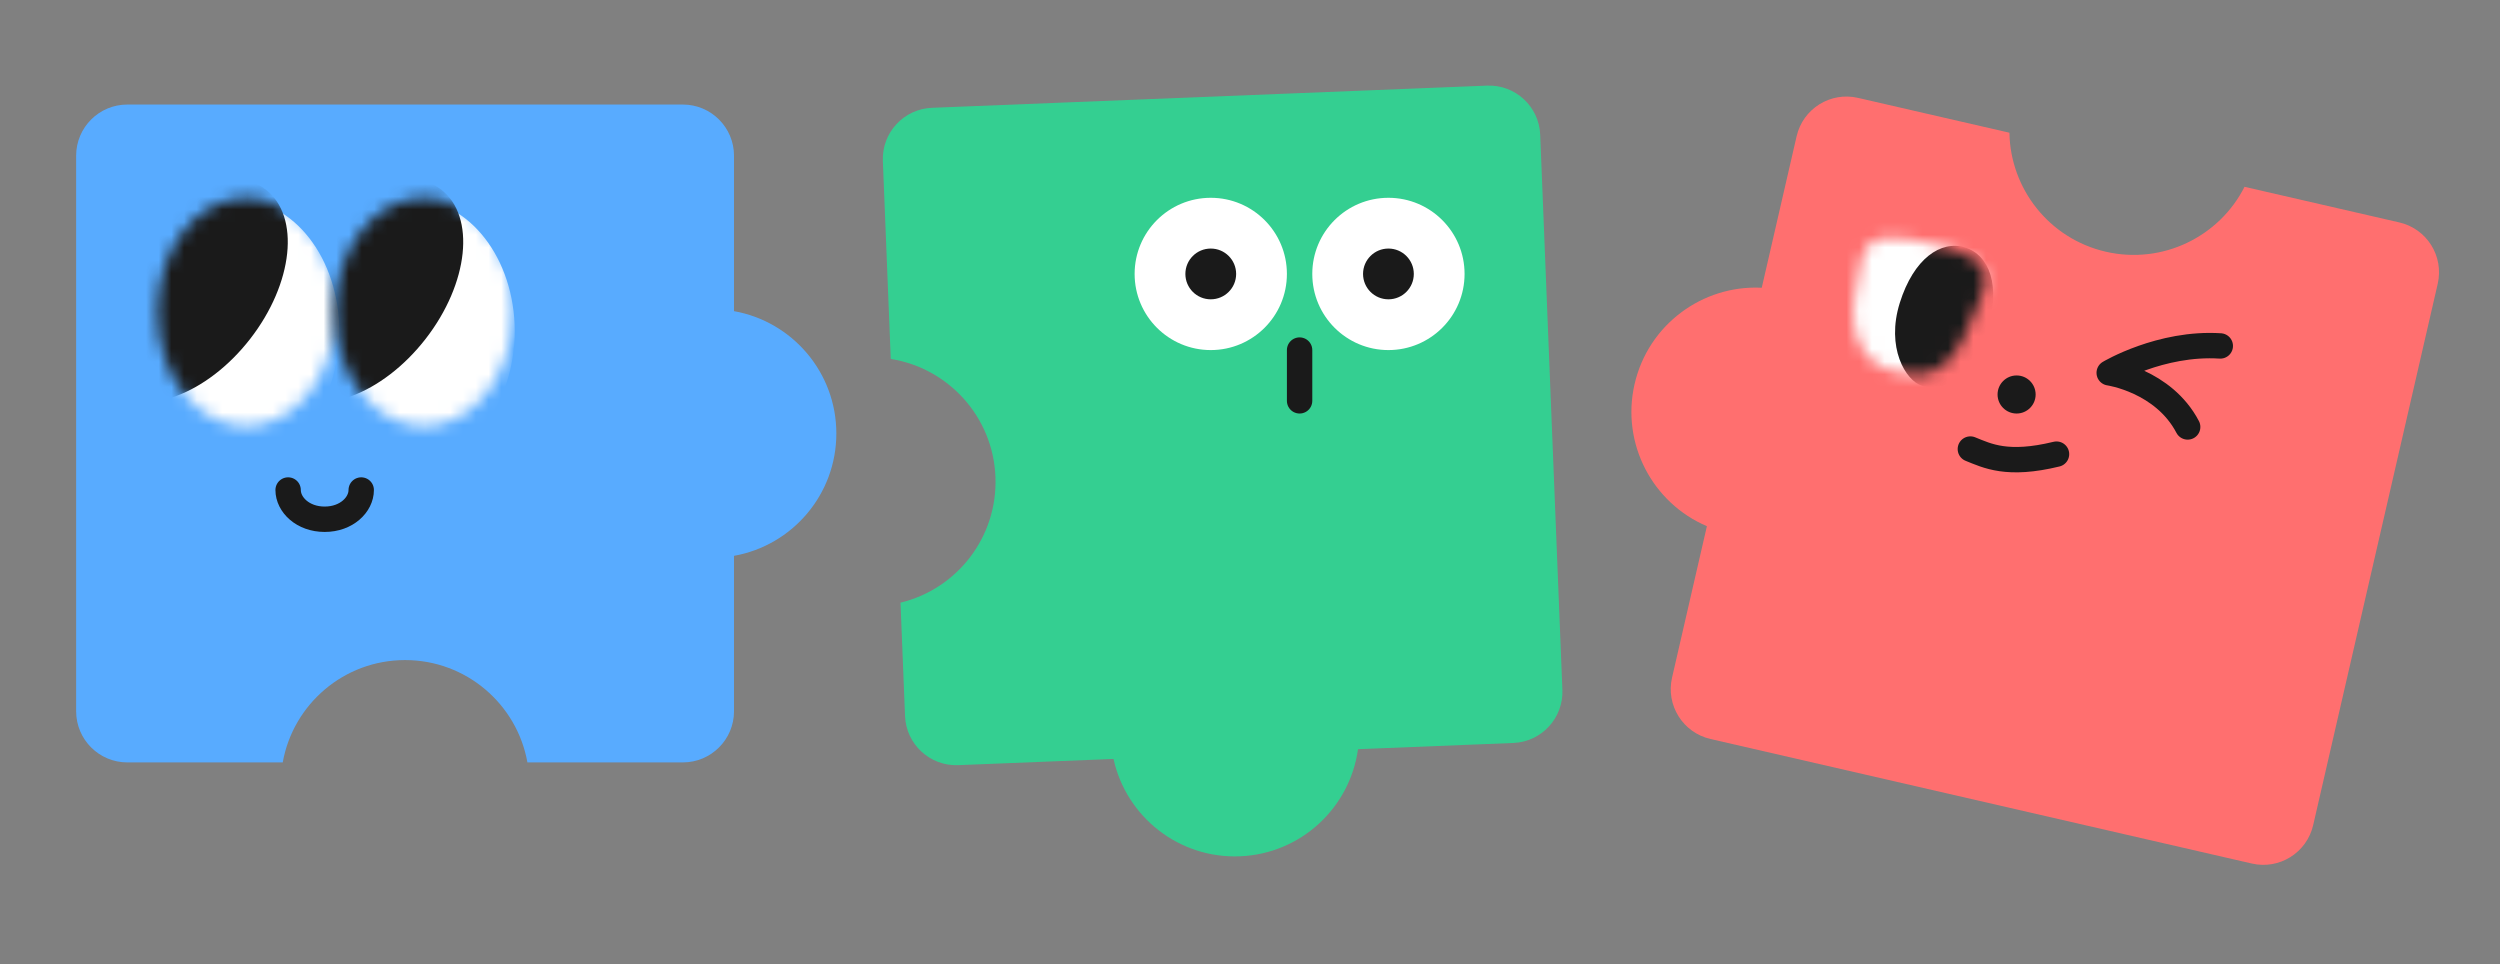 <svg width="197" height="76" viewBox="0 0 197 76" fill="none" xmlns="http://www.w3.org/2000/svg">
<rect x="0" y="0" width="197" height="76" fill="#808080" stroke="none"/>
<path fill-rule="evenodd" clip-rule="evenodd" d="M57.84 12.27C57.84 10.043 56.035 8.238 53.808 8.238H10.032C7.805 8.238 6 10.043 6 12.27V56.046C6 58.273 7.805 60.078 10.032 60.078H22.28C23.096 55.494 27.101 52.014 31.92 52.014C36.739 52.014 40.744 55.494 41.56 60.078H53.808C56.035 60.078 57.84 58.273 57.84 56.046V43.799C62.424 42.983 65.904 38.977 65.904 34.159C65.904 29.341 62.424 25.335 57.84 24.519V12.27Z" fill="#58ABFF"/>
<mask id="mask0_1874_4344" style="mask-type:alpha" maskUnits="userSpaceOnUse" x="12" y="15" width="15" height="19">
<path d="M26.409 24.586C26.409 19.615 23.275 15.586 19.409 15.586C15.543 15.586 12.409 19.615 12.409 24.586C12.409 29.556 15.543 33.586 19.409 33.586C23.275 33.586 26.409 29.556 26.409 24.586Z" fill="white"/>
</mask>
<g mask="url(#mask0_1874_4344)">
<path d="M26.735 26.095C26.735 20.369 23.125 15.727 18.671 15.727C14.218 15.727 10.607 20.369 10.607 26.095C10.607 31.821 14.218 36.463 18.671 36.463C23.125 36.463 26.735 31.821 26.735 26.095Z" fill="white"/>
<ellipse cx="14.786" cy="22.881" rx="6.237" ry="10.049" transform="rotate(37.848 14.786 22.881)" fill="#1A1A1A"/>
</g>
<mask id="mask1_1874_4344" style="mask-type:alpha" maskUnits="userSpaceOnUse" x="26" y="15" width="15" height="19">
<path d="M40.409 24.586C40.409 19.615 37.275 15.586 33.409 15.586C29.543 15.586 26.409 19.615 26.409 24.586C26.409 29.556 29.543 33.586 33.409 33.586C37.275 33.586 40.409 29.556 40.409 24.586Z" fill="white"/>
</mask>
<g mask="url(#mask1_1874_4344)">
<path d="M40.56 26.095C40.56 20.369 36.949 15.727 32.496 15.727C28.042 15.727 24.432 20.369 24.432 26.095C24.432 31.821 28.042 36.463 32.496 36.463C36.949 36.463 40.56 31.821 40.56 26.095Z" fill="white"/>
<ellipse cx="28.61" cy="22.881" rx="6.237" ry="10.049" transform="rotate(37.848 28.61 22.881)" fill="#1A1A1A"/>
</g>
<path d="M22.704 38.613C22.704 39.765 23.856 40.917 25.584 40.917C27.312 40.917 28.464 39.765 28.464 38.613" stroke="#1A1A1A" stroke-width="2" stroke-linecap="round" stroke-linejoin="round"/>
<path fill-rule="evenodd" clip-rule="evenodd" d="M119.248 58.546C121.473 58.457 123.205 56.581 123.116 54.356L121.368 10.615C121.279 8.39 119.403 6.658 117.178 6.747L73.437 8.495C71.212 8.584 69.48 10.46 69.569 12.685L70.192 28.285C74.713 29.001 78.251 32.825 78.441 37.573C78.631 42.322 75.409 46.416 70.96 47.49L71.317 56.426C71.406 58.651 73.282 60.383 75.507 60.294L87.745 59.805C88.744 64.352 92.885 67.669 97.7 67.477C102.514 67.284 106.377 63.647 107.01 59.035L119.248 58.546Z" fill="#34CF91"/>
<circle cx="95.408" cy="21.586" r="6" fill="white"/>
<circle cx="109.408" cy="21.586" r="6" fill="white"/>
<circle cx="95.408" cy="21.586" r="2" fill="#1A1A1A"/>
<circle cx="109.408" cy="21.586" r="2" fill="#1A1A1A"/>
<path d="M102.408 27.586V31.586" stroke="#1A1A1A" stroke-width="2" stroke-linecap="round" stroke-linejoin="round"/>
<path fill-rule="evenodd" clip-rule="evenodd" d="M131.757 53.399C131.258 55.569 132.613 57.733 134.783 58.232L177.444 68.047C179.614 68.547 181.778 67.192 182.278 65.022L192.093 22.36C192.592 20.19 191.238 18.026 189.067 17.527L176.869 14.721C174.885 18.645 170.417 20.866 165.939 19.836C161.461 18.805 158.413 14.856 158.343 10.458L146.406 7.712C144.236 7.213 142.072 8.567 141.573 10.737L138.826 22.674C134.176 22.441 129.887 25.564 128.806 30.26C127.726 34.956 130.219 39.64 134.504 41.463L131.757 53.399Z" fill="#FF6F6F"/>
<path d="M155.264 35.385C156.595 35.917 158.167 36.735 162.053 35.786" stroke="#1A1A1A" stroke-width="2" stroke-linecap="round" stroke-linejoin="round"/>
<mask id="mask2_1874_4344" style="mask-type:alpha" maskUnits="userSpaceOnUse" x="146" y="18" width="11" height="12">
<path d="M155.185 25.589C153.683 29.402 151.914 29.862 149.321 29.293C146.727 28.724 145.531 26.091 146.227 22.921C146.922 19.751 146.227 17.879 151.991 19.143C158.39 20.547 156.354 22.457 155.185 25.589Z" fill="white"/>
</mask>
<g mask="url(#mask2_1874_4344)">
<path d="M161.95 25.938C160.33 33.32 153.322 37.304 147.282 35.979C141.242 34.654 138.458 28.522 140.078 21.14C141.697 13.758 147.462 11.018 153.502 12.343C159.542 13.668 163.569 18.556 161.95 25.938Z" fill="white"/>
<path d="M156.598 26.029C155.5 29.538 153.35 30.993 151.446 30.397C150.159 29.995 148.604 27.381 149.702 23.871C150.8 20.361 152.95 18.907 154.854 19.503C156.758 20.098 157.696 22.519 156.598 26.029Z" fill="#1A1A1A"/>
</g>
<path d="M174.959 27.26C170.256 26.958 166.205 29.379 166.205 29.379C166.205 29.379 170.476 29.991 172.389 33.644" stroke="#1A1A1A" stroke-width="2" stroke-linecap="round" stroke-linejoin="round"/>
<circle cx="158.908" cy="31.086" r="1.5" fill="#1A1A1A"/>
</svg>
